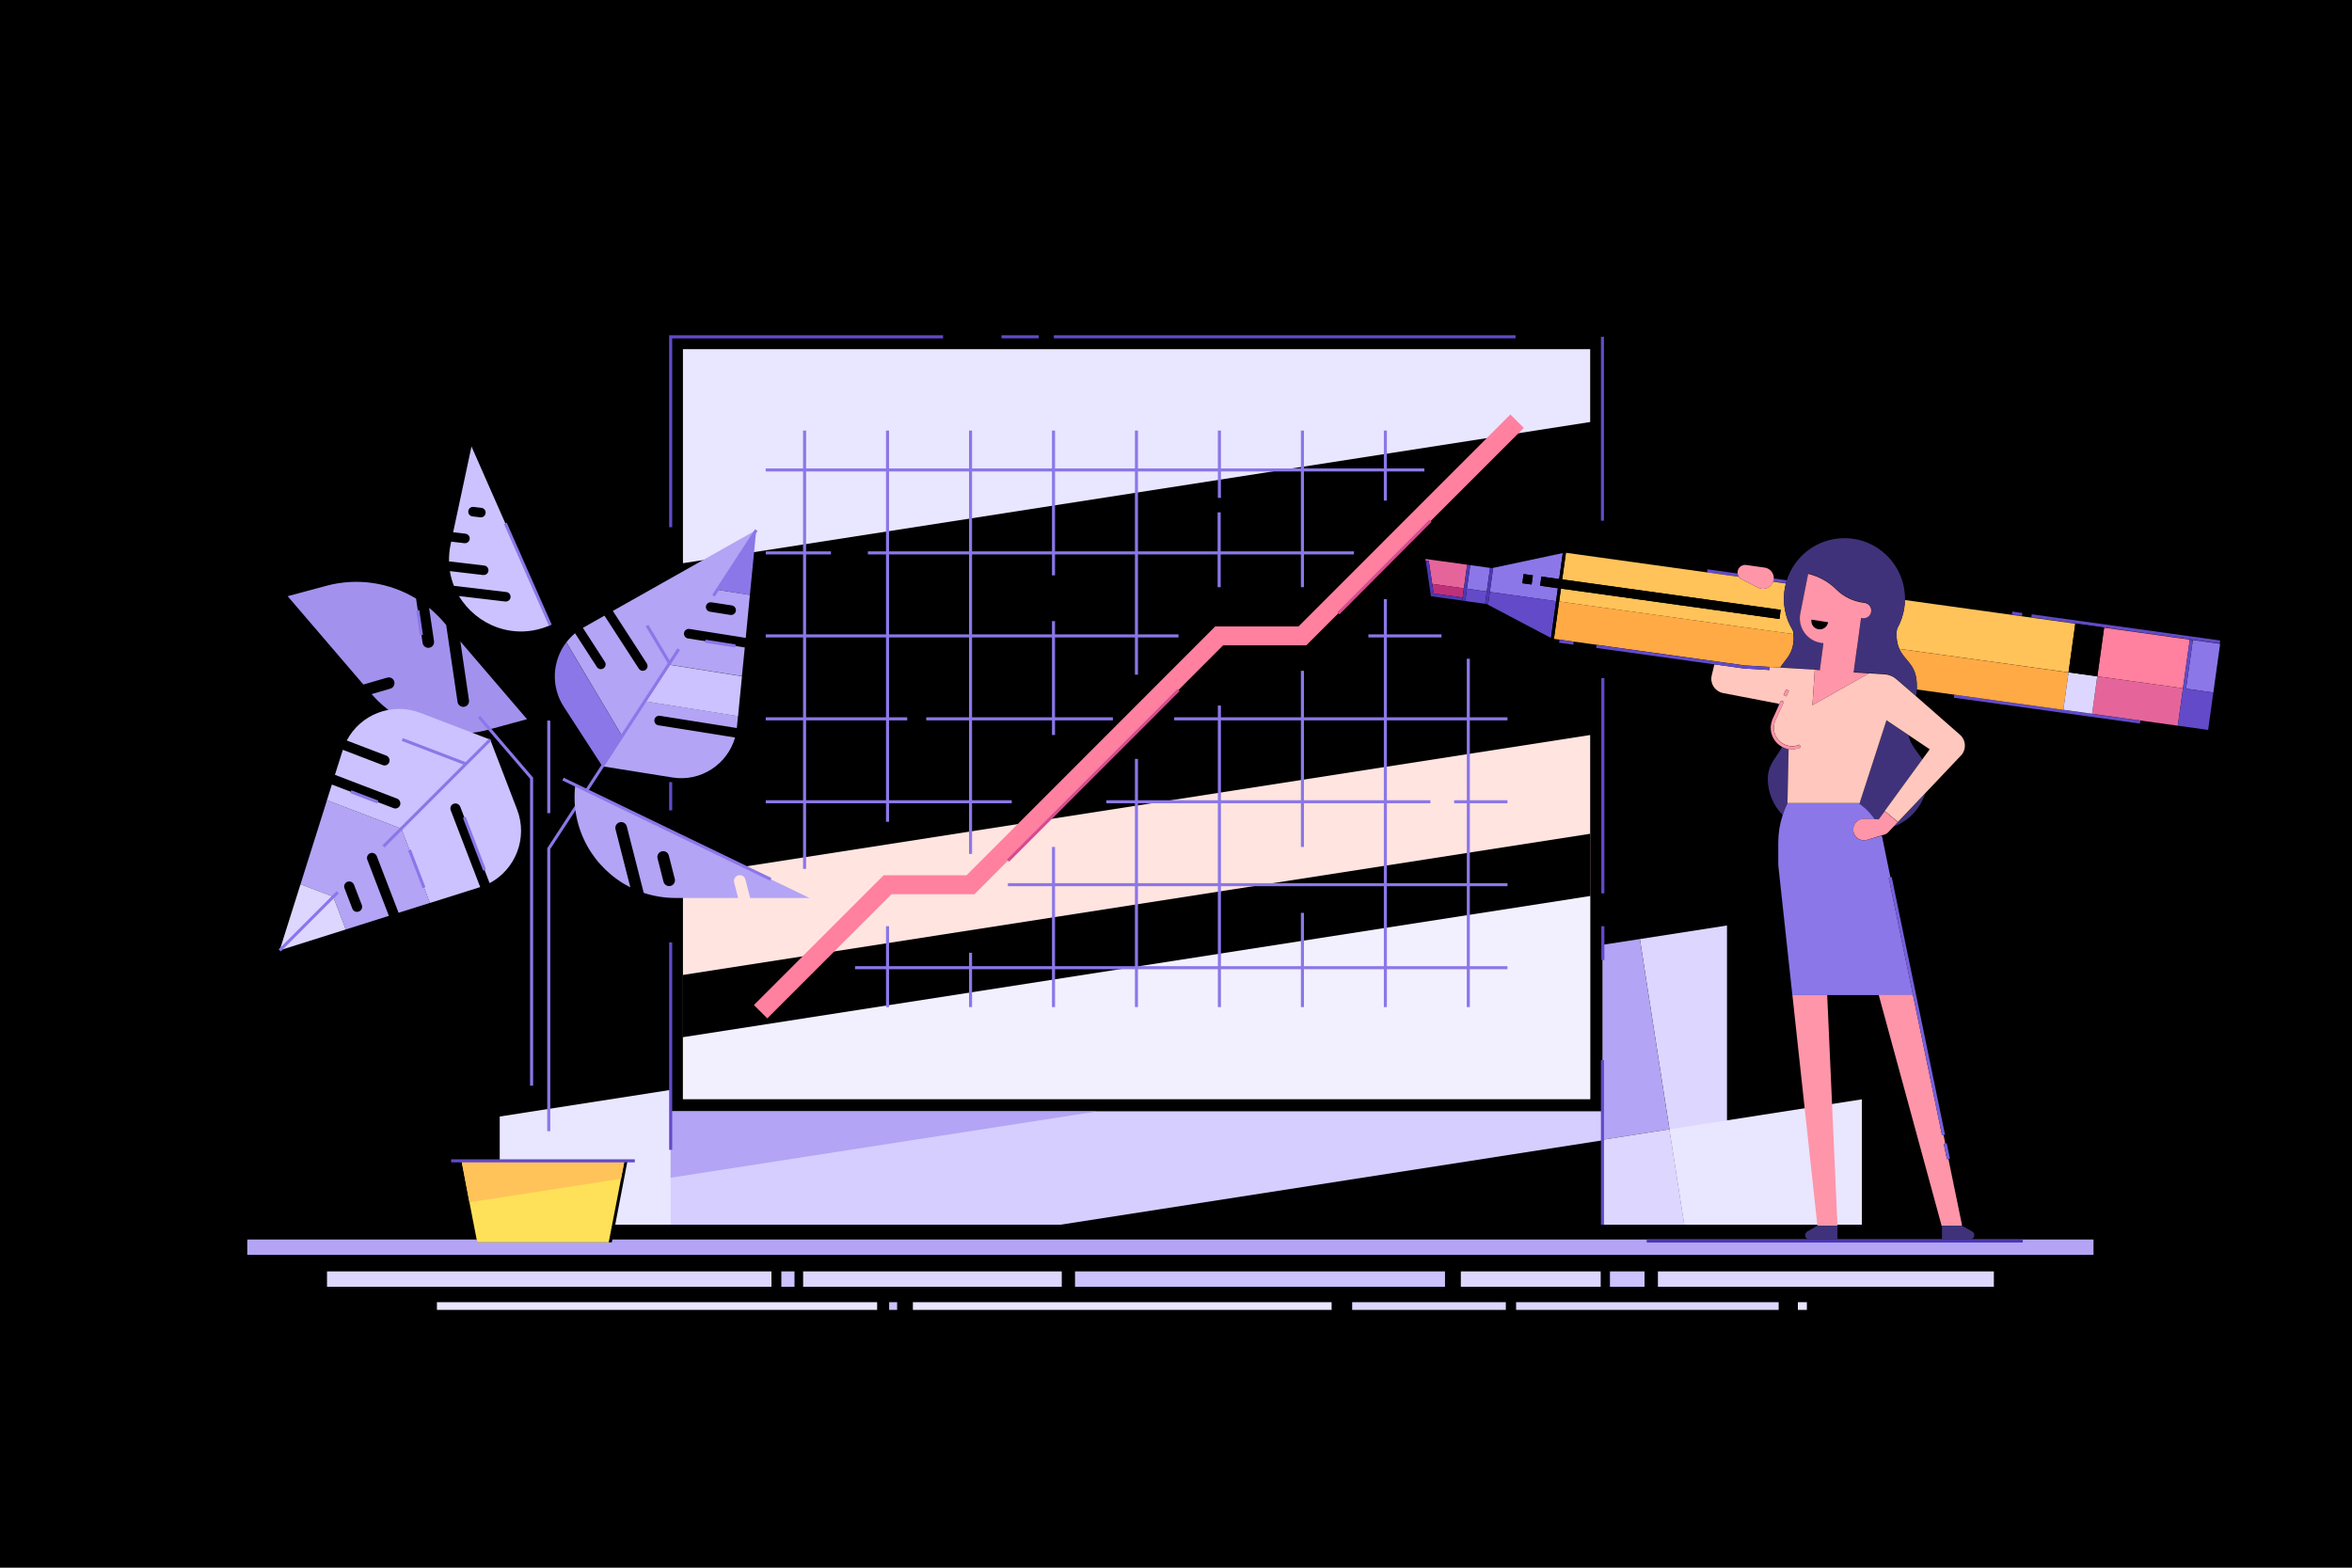 <svg width="3000" height="2000" viewBox="0 0 3000 2000" fill="none" xmlns="http://www.w3.org/2000/svg">
<rect width="3000" height="2000" fill="#white"/>
<g clip-path="url(#clip0_2_1523)">
<path d="M3000 121H0V1879.8H3000V121Z" fill="#white"/>
<path d="M637.4 1424.4L2044.4 1205.3V1562.4H637.4V1424.4Z" fill="#E9E6FF"/>
<path d="M2202.8 1180.7V1562.4H2148.4L2129.4 1440.7L2091.7 1198L2202.8 1180.7Z" fill="#DDD6FF"/>
<path d="M1348.3 1562.4L2044.4 1454V1562.4H1348.3Z" fill="#F2F0FF"/>
<path d="M2374.8 1402.5V1562.4H2148.4L2129.4 1440.7L2202.8 1429.3L2374.8 1402.5Z" fill="#E9E6FF"/>
<path d="M2043.9 1417.9H855.4V1562.4H2043.9V1417.9Z" fill="#D6CEFF"/>
<path d="M2044 1417.76L2044 429.657L855.397 429.657L855.397 1417.76L2044 1417.76Z" fill="#white"/>
<path d="M2670.3 1581.3H315.4V1600.9H2670.3V1581.3Z" fill="#B3A4F5"/>
<path d="M2543.2 1622H2114.7V1641.6H2543.2V1622Z" fill="#DDD6FF"/>
<path d="M2097.6 1622H2053.5V1641.6H2097.6V1622Z" fill="#CCC2FF"/>
<path d="M1118.8 1661.3H557.3V1671.1H1118.8V1661.3Z" fill="#E9E6FF"/>
<path d="M1144.3 1661.3H1134.1V1671.1H1144.3V1661.3Z" fill="#CCC2FF"/>
<path d="M1698.5 1661.3H1164.4V1671.1H1698.5V1661.3Z" fill="#E9E6FF"/>
<path d="M1920.7 1661.3H1724.7V1671.1H1920.7V1661.3Z" fill="#DDD6FF"/>
<path d="M2268.7 1661.3H1933.8V1671.1H2268.7V1661.3Z" fill="#DDD6FF"/>
<path d="M2304.7 1661.3H2293.2V1671.1H2304.7V1661.3Z" fill="#E9E6FF"/>
<path d="M2041.7 1622H1863.3V1641.6H2041.7V1622Z" fill="#DDD6FF"/>
<path d="M1843.1 1622H1371.2V1641.6H1843.1V1622Z" fill="#CCC2FF"/>
<path d="M1354.3 1622H1024.4V1641.6H1354.3V1622Z" fill="#DDD6FF"/>
<path d="M1013.4 1622H996.6V1641.6H1013.4V1622Z" fill="#CCC2FF"/>
<path d="M984 1622H417.1V1641.6H984V1622Z" fill="#DDD6FF"/>
<path d="M2046.4 865.1H2042.5V1139.7H2046.4V865.1Z" fill="#624AC9"/>
<path d="M2028.3 445.4H871.1V1402.2H2028.3V445.4Z" fill="#white"/>
<path d="M2028.3 937.7V1402.2H871.1V1117.8L2028.3 937.7Z" fill="#FFE4E0"/>
<path d="M2028.3 1063.7V1402.2H871.1V1243.8L2028.3 1063.7Z" fill="#white"/>
<path d="M871.1 1402.2V1323.2L2028.3 1143.1V1402.2H871.1Z" fill="#F2F0FF"/>
<path d="M2028.3 445.4V538.4L871.1 718.5V445.4H2028.3Z" fill="#E9E6FF"/>
<path d="M1399.4 1417.9L855.4 1502.5V1417.9H1399.4Z" fill="#B3A4F5"/>
<path d="M2129.4 1440.7L2044.4 1454V1205.3L2091.7 1198L2129.4 1440.7Z" fill="#B3A4F5"/>
<path d="M2148.4 1562.4H2044.4V1454L2129.4 1440.7L2148.4 1562.4Z" fill="#DDD6FF"/>
<path d="M1352.9 1562.4L2044 1454.8V1562.4H1352.9Z" fill="#white"/>
<path d="M1028.2 549.3H1024.3V1108.5H1028.2V549.3Z" fill="#8B77E8"/>
<path d="M1134 1181.6H1130.1V1284.9H1134V1181.6Z" fill="#8B77E8"/>
<path d="M1134 549.3H1130.1V1048.4H1134V549.3Z" fill="#8B77E8"/>
<path d="M1239.9 1215.5H1236V1284.8H1239.9V1215.5Z" fill="#8B77E8"/>
<path d="M1239.9 549.3H1236V1089.4H1239.9V549.3Z" fill="#8B77E8"/>
<path d="M1345.7 1080.5H1341.8V1284.8H1345.7V1080.5Z" fill="#8B77E8"/>
<path d="M1345.7 792.4H1341.8V937.7H1345.7V792.4Z" fill="#8B77E8"/>
<path d="M1345.7 549.3H1341.8V734H1345.7V549.3Z" fill="#8B77E8"/>
<path d="M1451.5 968.2H1447.6V1284.8H1451.5V968.2Z" fill="#8B77E8"/>
<path d="M1451.5 549.3H1447.6V860.7H1451.5V549.3Z" fill="#8B77E8"/>
<path d="M1557.3 900.1H1553.4V1284.8H1557.3V900.1Z" fill="#8B77E8"/>
<path d="M1557.3 549.3H1553.4V635.2H1557.3V549.3Z" fill="#8B77E8"/>
<path d="M1663.2 1164.6H1659.3V1284.8H1663.2V1164.6Z" fill="#8B77E8"/>
<path d="M1663.2 855.8H1659.3V1080.5H1663.2V855.8Z" fill="#8B77E8"/>
<path d="M1663.2 549.3H1659.3V749.1H1663.2V549.3Z" fill="#8B77E8"/>
<path d="M1769 764.3H1765.1V1284.8H1769V764.3Z" fill="#8B77E8"/>
<path d="M1769 549.3H1765.1V638.6H1769V549.3Z" fill="#8B77E8"/>
<path d="M1874.8 840.4H1870.9V1284.8H1874.8V840.4Z" fill="#8B77E8"/>
<path d="M1816.8 597.6H976.7V601.5H1816.8V597.6Z" fill="#8B77E8"/>
<path d="M1059.9 703.4H976.7V707.3H1059.9V703.4Z" fill="#8B77E8"/>
<path d="M1727 703.4H1107V707.3H1727V703.4Z" fill="#8B77E8"/>
<path d="M1503.2 809.3H976.7V813.2H1503.2V809.3Z" fill="#8B77E8"/>
<path d="M1838.7 809.3H1745.4V813.2H1838.7V809.3Z" fill="#8B77E8"/>
<path d="M1157.2 915.1H976.7V919H1157.2V915.1Z" fill="#8B77E8"/>
<path d="M1419.5 915.1H1181.4V919H1419.5V915.1Z" fill="#8B77E8"/>
<path d="M1922.8 915.1H1497.7V919H1922.8V915.1Z" fill="#8B77E8"/>
<path d="M1290.5 1020.9H976.7V1024.8H1290.5V1020.9Z" fill="#8B77E8"/>
<path d="M1824.5 1020.9H1411.2V1024.8H1824.5V1020.9Z" fill="#8B77E8"/>
<path d="M1922.8 1020.9H1854.8V1024.8H1922.8V1020.9Z" fill="#8B77E8"/>
<path d="M1922.8 1126.7H1285.6V1130.6H1922.8V1126.7Z" fill="#8B77E8"/>
<path d="M1922.8 1232.6H1090.6V1236.5H1922.8V1232.6Z" fill="#8B77E8"/>
<path d="M978.7 1299.2L961.6 1282.2L1127.1 1116.6H1232.9L1550 799.2H1656.2L1926.5 528.8L1943.6 545.9L1666.2 823.3H1560.1L1242.9 1140.8H1137.1L978.7 1299.2Z" fill="#FF809F"/>
<path d="M857.4 672.6H853.5V427.7H1202.9V431.7H857.4V672.6Z" fill="#624AC9"/>
<path d="M857.4 1202.2H853.5V1466.9H857.4V1202.2Z" fill="#624AC9"/>
<path d="M1325 427.7H1277.4V431.6H1325V427.7Z" fill="#624AC9"/>
<path d="M1933.1 427.7H1344.2V431.6H1933.1V427.7Z" fill="#624AC9"/>
<path d="M1557 653.6H1553.1V749.1H1557V653.6Z" fill="#8B77E8"/>
<path d="M1501.9 878.886L1284.31 1096.62L1287.07 1099.38L1504.66 881.643L1501.9 878.886Z" fill="#D64B8F"/>
<path d="M1823.18 662.982L1705.84 780.96L1708.6 783.71L1825.95 665.733L1823.18 662.982Z" fill="#D64B8F"/>
<path d="M2580.1 1581.3H2100.4V1585.2H2580.1V1581.3Z" fill="#4F37B3"/>
<path d="M2045.9 429.7H2042V664.3H2045.9V429.7Z" fill="#624AC9"/>
<path d="M857.4 997.8H853.5V1033.8H857.4V997.8Z" fill="#624AC9"/>
<path d="M2046.4 1181.6H2042.5V1224.7H2046.4V1181.6Z" fill="#624AC9"/>
<path d="M2045.9 1352.5H2042V1562.4H2045.9V1352.5Z" fill="#624AC9"/>
<path d="M800.4 1481L780.4 1585H608.7L598.8 1533.9L588.7 1481H800.4Z" fill="#white"/>
<path d="M796.5 1481L792.1 1503.8L776.4 1585H608.7L598.8 1533.9L588.7 1481H796.5Z" fill="#FFE159"/>
<path d="M796.5 1481L792.1 1503.8L598.8 1533.9L588.7 1481H796.5Z" fill="#FFC359"/>
<path d="M366.9 760.6L416.4 747.3C455.8 736.7 497 743.2 530.7 763.7L539 820.2C539.6 824.2 543.3 827 547.4 826.4C551.4 825.8 554.2 822.1 553.6 818L547.3 775.4C553.8 780.8 560 786.8 565.6 793.3L569.1 797.3L583.6 895.5C584.2 899.5 587.9 902.3 592 901.7C596 901.1 598.8 897.4 598.2 893.3L587.2 818.3L672.2 917.5L622.6 931C568.4 945.5 510.7 927.8 474 885.5L497.8 878.6C501.7 877.5 503.9 873.5 502.9 869.6V869.5C501.8 865.6 497.7 863.3 493.8 864.5L463.5 873.3L366.9 760.6Z" fill="#A292ED"/>
<path d="M592.4 693L575.5 691L574.8 694.3C573.2 701.8 572.6 709.1 572.7 716.2L617.7 721.5C621 721.9 623.4 724.9 623 728.3C622.7 730.5 621.3 732.3 619.4 733.1C618.4 733.5 617.4 733.7 616.2 733.6L573.8 728.6C574.9 735.2 576.6 741.5 579 747.4L645.9 755.3C649.2 755.7 651.6 758.7 651.2 762.1C650.9 764.3 649.5 766.1 647.6 766.9C646.6 767.3 645.6 767.5 644.4 767.4L585.4 760.4C607.8 797.8 656 817.8 701.8 797.6L601.4 569.6L578 679L593.8 680.9C597.1 681.3 599.5 684.3 599.1 687.7C598.8 689.9 597.4 691.7 595.5 692.5C594.7 692.9 593.6 693.1 592.4 693ZM597.3 652C597.7 648.7 600.7 646.3 604.1 646.7L614.1 647.9C617.4 648.3 619.8 651.3 619.4 654.7C619.1 656.9 617.7 658.7 615.8 659.5C614.8 659.9 613.8 660.1 612.6 660L602.6 658.8C599.3 658.4 596.9 655.4 597.3 652Z" fill="#CCC2FF"/>
<path d="M964.6 676.2L781.7 779.4L822.9 843.1L825 846.4C826.8 849.2 826 853 823.2 854.8C821.1 856.2 818.5 856.1 816.6 854.8C815.9 854.3 815.3 853.7 814.8 853L806.7 840.5L771 785.4L744 800.7C743.8 800.8 743.7 800.9 743.5 801L771.5 844.3C773.3 847.1 772.5 850.9 769.7 852.7C767.6 854.1 765 854 763.1 852.7C762.4 852.3 761.8 851.6 761.3 850.9L733.5 807.9C729.3 811.4 725.6 815.3 722.4 819.5L793.5 939L768.3 977.6L821.5 986.1L857.7 991.9C894 997.7 927.9 975 937.6 940.9L839.8 925.3C838.9 925.2 838.1 924.8 837.4 924.4C835.4 923.1 834.3 920.8 834.7 918.3C835.2 915 838.3 912.7 841.7 913.2L939.8 928.8C939.8 928.6 939.8 928.4 939.9 928.2L941.3 913.5L822.2 894.5L852.7 847.7L946.3 862.6L950 826L877.6 814.5C876.7 814.4 875.9 814.1 875.2 813.6C873.2 812.3 872.1 810 872.5 807.5C873 804.2 876.2 801.9 879.5 802.4L951.2 813.8L956.5 759L915 752.4L964.6 676.2ZM933.5 772.4C936.8 772.9 939.1 776 938.6 779.4C938.1 782.7 934.9 785 931.6 784.5L905.6 780.4C904.7 780.3 903.9 779.9 903.2 779.5C901.6 778.5 900.6 776.8 900.4 774.9C900.4 774.4 900.4 774 900.4 773.5C900.8 771.2 902.4 769.4 904.4 768.7C905.3 768.4 906.4 768.3 907.4 768.4L933.5 772.4Z" fill="#B3A4F5"/>
<path d="M793.5 939L768.3 977.6L719.1 901.6C702.2 875.5 704.6 842.7 722.3 819.5L793.5 939Z" fill="#8B77E8"/>
<path d="M946.4 862.8L941.4 913.7L822.4 894.7L852.8 847.9L946.4 862.8Z" fill="#CCC2FF"/>
<path d="M659.6 1032.9L625.3 943.6L536 909.4C499.7 895.5 459.7 911.5 442.3 944.7L492.8 964C493.7 964.3 494.4 964.8 495 965.5C496.8 967.2 497.4 969.9 496.5 972.4C495.2 975.7 491.5 977.4 488.2 976.1L437.3 956.6C437.2 956.8 437.2 957 437.1 957.2L427.2 988.5L506.6 1018.9C507.5 1019.2 508.2 1019.7 508.8 1020.4C510.5 1022.1 511.2 1024.8 510.3 1027.3C509 1030.6 505.3 1032.3 502 1031L423.3 1000.9L417 1020.9L511.9 1057.2L548.3 1152L611.9 1131.9C612.1 1131.8 612.3 1131.8 612.5 1131.7L574.9 1033.7C573.6 1030.4 575.3 1026.6 578.6 1025.4C581.1 1024.5 583.7 1025.1 585.5 1026.9C586.1 1027.5 586.6 1028.3 587 1029.1L624.5 1126.7C657.5 1109.2 673.5 1069.1 659.6 1032.9Z" fill="#CCC2FF"/>
<path d="M472.2 1088.5C474.7 1087.5 477.3 1088.2 479.1 1090C479.7 1090.6 480.2 1091.4 480.6 1092.2L508.4 1164.5L548.4 1151.9L512 1057.1L417.1 1020.8L383.3 1128.1L425 1144.1L441 1185.8L496 1168.4L468.5 1096.8C467.3 1093.5 468.9 1089.7 472.2 1088.5ZM457.7 1162.9C454.4 1164.2 450.6 1162.5 449.4 1159.2L439.4 1133.2C438.1 1129.9 439.8 1126.2 443.1 1124.9C445.6 1124 448.2 1124.6 450 1126.4C450.6 1127 451.1 1127.8 451.5 1128.6L461.5 1154.6C462.7 1157.9 461 1161.7 457.7 1162.9Z" fill="#B3A4F5"/>
<path d="M441 1185.8L356.7 1212.4L383.3 1128.1L425 1144L441 1185.8Z" fill="#DDD6FF"/>
<path d="M594.094 1042.1L590.453 1043.5L616.257 1110.72L619.898 1109.32L594.094 1042.1Z" fill="#8B77E8"/>
<path d="M524.142 1083.66L520.501 1085.06L538.994 1133.23L542.635 1131.84L524.142 1083.66Z" fill="#8B77E8"/>
<path d="M429.412 1136.97L355.4 1211.03L358.159 1213.79L432.171 1139.72L429.412 1136.97Z" fill="#8B77E8"/>
<path d="M623.938 942.2L487.79 1078.43L490.548 1081.18L626.697 944.957L623.938 942.2Z" fill="#8B77E8"/>
<path d="M513.811 941.616L512.417 945.258L593.666 976.361L595.061 972.719L513.811 941.616Z" fill="#8B77E8"/>
<path d="M448.195 1008.26L446.801 1011.9L481.168 1025.06L482.563 1021.41L448.195 1008.26Z" fill="#8B77E8"/>
<path d="M899.982 816.071L899.369 819.922L937.688 826.022L938.301 822.17L899.982 816.071Z" fill="#8B77E8"/>
<path d="M913.801 750.226L913.19 754.078L914.672 754.313L915.283 750.461L913.801 750.226Z" fill="#B3A4F5"/>
<path d="M827.004 797.028L823.653 799.024L852.263 847.048L855.613 845.052L827.004 797.028Z" fill="#8B77E8"/>
<path d="M964.6 676.2L956.5 759.1L915 752.5L964.6 676.2Z" fill="#8B77E8"/>
<path d="M701.9 1443.1H698V1082.1L864.1 827.1L867.4 829.2L701.9 1083.2V1443.1Z" fill="#8B77E8"/>
<path d="M646.349 666.835L642.781 668.409L700.132 798.416L703.7 796.842L646.349 666.835Z" fill="#8B77E8"/>
<path d="M680 1385H676.1V993.5L609.6 915.9L612.6 913.4L680 992.1V1385Z" fill="#8B77E8"/>
<path d="M701.9 919.3H698V1037.4H701.9V919.3Z" fill="#8B77E8"/>
<path d="M534.818 778.371L530.959 778.939L535.604 810.498L539.462 809.93L534.818 778.371Z" fill="#8B77E8"/>
<path d="M963.027 675.193L908.437 758.983L911.705 761.112L966.295 677.322L963.027 675.193Z" fill="#8B77E8"/>
<path d="M809.7 1479H575.4V1482.9H809.7V1479Z" fill="#624AC9"/>
<path d="M941.8 1116.7C945.8 1115.7 949.8 1118.1 950.8 1122.1L956.8 1145.6H1032.5L733.8 1001.4C727.1 1057.4 757.2 1108.5 804 1132L785.1 1058C784.1 1054 786.5 1050 790.5 1049C794.5 1048 798.5 1050.4 799.5 1054.4L821.1 1139.1C833.8 1143.3 847.5 1145.6 861.7 1145.6H941.5L936.4 1125.7C935.4 1121.8 937.8 1117.7 941.8 1116.7ZM855.4 1130.2C853.6 1130.6 851.9 1130.4 850.3 1129.7C848.4 1128.8 846.9 1127.1 846.3 1124.9L838.7 1095.1C837.7 1091.1 840.1 1087.1 844.1 1086.1C848.1 1085.1 852.1 1087.5 853.1 1091.5L860.7 1121.3C861.7 1125.1 859.3 1129.2 855.4 1130.2Z" fill="#B3A4F5"/>
<path d="M718.994 992.137L717.298 995.649L982.315 1123.61L984.011 1120.1L718.994 992.137Z" fill="#8B77E8"/>
<path d="M2221.9 848.5L2187.7 843.7V843.8L2221.9 848.5Z" fill="#FFC7BD"/>
<path d="M2277.9 744.1C2278.2 742.8 2278.6 741.6 2279 740.3L2262.3 738C2262.3 739.3 2262 740.6 2261.6 741.9L2277.9 744.1Z" fill="#624AC9"/>
<path d="M2177.9 726.3L2177.4 730.2L2217.8 735.8C2217 734.5 2216.4 733.1 2216.2 731.6L2177.9 726.3Z" fill="#624AC9"/>
<path d="M2591.46 783.669L2590.92 787.532L2831.31 820.952L2831.85 817.089L2591.46 783.669Z" fill="#624AC9"/>
<path d="M2566.71 780.22L2566.17 784.083L2579.05 785.873L2579.59 782.01L2566.71 780.22Z" fill="#624AC9"/>
<path d="M2784.4 878.1L2793.1 816L2795 816.3L2683.8 800.8L2682 813.4L2675.2 862.9L2784.4 878.1Z" fill="#FF809F"/>
<path d="M2271.3 778L2269.7 789.7L1991 750.9L1988.7 767.4L2287.6 809C2287.4 807.4 2287.1 805.9 2286.8 804.4C2284.4 800.5 2282.3 796.3 2280.6 792C2280.3 791.2 2280 790.5 2279.8 789.8C2277.1 782.1 2275.5 773.9 2275.4 765.4C2275.3 758.1 2276.2 751.1 2277.9 744.4L2261.6 742.1C2261.4 742.6 2261.2 743.2 2260.9 743.7C2257.5 750.5 2249.2 753.2 2242.4 749.7L2221.4 739C2219.9 738.3 2218.8 737.2 2217.9 735.9L1997.3 705.2L1992.6 739.1L2271.3 778Z" fill="#FFC359"/>
<path d="M2425.5 789.4C2424 793.8 2422.1 798 2419.8 802C2419.1 805 2418.8 808.5 2419.1 812.3C2419.5 818.7 2420.8 823.7 2422.6 827.8L2638.4 857.8L2647 795.7L2429.7 765.5C2429.6 773 2428.4 780.2 2426.2 787.1C2426 787.8 2425.8 788.6 2425.5 789.4Z" fill="#FFC359"/>
<path d="M1875.3 721L1871.1 751.1L1896.4 754.6L1900.6 724.5L1873.3 720.7L1875.3 721Z" fill="#8B77E8"/>
<path d="M1900.3 755.2L1984.8 767L1987.1 750.5L1964.4 747.3L1966 735.6L1988.7 738.8L1993.3 705.6L1902.5 724.9L1904.4 725.2L1900.3 755.2ZM1943.4 732.4L1955.2 734L1953.6 745.7L1941.8 744.1L1943.4 732.4Z" fill="#8B77E8"/>
<path d="M1825.2 760.7L1818.6 715.7L1818.2 713.1L1818.1 712.8L1814.3 713.4L1821.7 764.2L1851.3 768.3L1851.9 764.4L1849.9 764.1L1825.2 760.7Z" fill="#white"/>
<path d="M1818.6 715.7L1822.4 715.1L1826.8 744.9L1867.2 750.6L1871.4 720.5L1873.3 720.7L1818.2 713.1L1818.6 715.7Z" fill="#E5659B"/>
<path d="M2492.54 886.241L2492.01 890.104L2729.53 923.124L2730.06 919.261L2492.54 886.241Z" fill="#624AC9"/>
<path d="M2779.7 926.1L2777.8 925.8L2784.4 878.1L2675.2 862.9L2669.8 901.3L2668.5 910.6L2779.7 926.1Z" fill="#E5659B"/>
<path d="M2422.6 827.8C2429.4 843 2443.4 847.1 2444.8 870.7C2445 874 2445 876.9 2444.9 879.6L2631.8 905.6L2638.4 857.9L2422.6 827.8Z" fill="#FFAA45"/>
<path d="M2225 848.9L2247.4 850.2L2257.4 850.8L2270.7 851.6C2277.5 840.9 2287.4 834.5 2287.8 814.6C2287.8 812.6 2287.7 810.7 2287.5 808.9L1988.6 767.3L1982 815L2187.6 843.6L2221.8 848.4L2225 848.9Z" fill="#FFAA45"/>
<path d="M1900.3 755.2L1898.1 770.8L1894.3 770.3L1896.4 754.6L1871.1 751.1L1868.9 766.8L1896.2 770.6L1978.3 813.9L1984.8 766.9L1900.3 755.2Z" fill="#624AC9"/>
<path d="M1826.8 744.9L1828.6 757.2L1865.6 762.3L1865 766.2L1849.9 764.1L1851.9 764.4L1865 766.2L1867.2 750.6L1826.8 744.9Z" fill="#BF307B"/>
<path d="M2788.3 878.6L2823.1 883.5L2816.5 931.2L2831.8 821.4L2797 816.5L2788.3 878.6Z" fill="#8B77E8"/>
<path d="M2638.4 857.8L2631.8 905.5L2668.5 910.6L2675.1 862.9L2638.4 857.8Z" fill="#DDD6FF"/>
<path d="M2647.13 795.624L2638.48 857.729L2675.23 862.845L2683.88 800.741L2647.13 795.624Z" fill="#white"/>
<path d="M2682 813.4L2683.8 800.8L2675.1 862.9L2668.5 910.6L2669.8 901.3L2675.2 862.9L2682 813.4Z" fill="#8B77E8"/>
<path d="M2788.3 878.6L2797 816.5L2795 816.3L2793.1 816L2784.4 878.1L2777.8 925.8L2779.7 926.1L2816.5 931.2L2823.1 883.5L2788.3 878.6Z" fill="#624AC9"/>
<path d="M1875.3 721L1873.3 720.7L1871.4 720.5L1867.2 750.6L1865 766.2L1868.9 766.8L1871.1 751.1L1875.3 721Z" fill="#4F37B3"/>
<path d="M1894.3 770.3L1898.1 770.8L1900.3 755.2L1904.5 725.1L1902.6 724.8L1900.6 724.5L1896.4 754.6L1894.3 770.3Z" fill="#4F37B3"/>
<path d="M1943.37 732.341L1941.75 744.029L1953.53 745.667L1955.16 733.979L1943.37 732.341Z" fill="#white"/>
<path d="M1991 750.9L2269.7 789.7L2271.3 778L1992.6 739.3L1997.4 705.3L1993.5 704.8L1993.4 705.5L1988.8 738.7L1966.1 735.6L1964.5 747.2L1987.1 750.4L1984.8 766.9L1978.3 813.9L1978.2 814.6L1980.2 814.9L1982.1 815.2V815.1L1988.7 767.4L1991 750.9Z" fill="#white"/>
<path d="M1989.18 816.109L1988.64 819.972L2006.77 822.492L2007.31 818.629L1989.18 816.109Z" fill="#624AC9"/>
<path d="M1818.6 715.7L1825.2 760.7L1849.9 764.1L1865 766.2L1865.6 762.3L1828.6 757.2L1826.8 744.9L1822.4 715.1L1818.6 715.7Z" fill="#4F37B3"/>
<path d="M2318.1 1563.7H2343.7C2343.7 1563.5 2343.7 1563.3 2343.7 1563.1L2330.6 1269.3H2286.2L2318.1 1563.7Z" fill="#FF95A9"/>
<path d="M2268.3 1104.8L2286 1267.8L2268.4 1105C2268.3 1104.9 2268.3 1104.8 2268.3 1104.8Z" fill="#FF95A9"/>
<path d="M2318.1 1563.7L2305.2 1571.1C2303.5 1572.1 2302.5 1573.9 2302.5 1575.8C2302.5 1578.8 2304.9 1581.3 2308 1581.3H2343.7V1563.7H2318.1V1563.7Z" fill="#40327A"/>
<path d="M2267.8 897.6C2268.1 898.5 2268.4 899.3 2268.8 900.2L2269.8 898L2267.8 897.6Z" fill="#40327A"/>
<path d="M2391.2 1045.1L2396.3 1045.3L2404 1034.8L2452 968.9C2450.2 966 2448.2 963.3 2446.2 960.6C2441.1 953.7 2436.1 947 2434.3 938L2406.1 919.1L2371.7 1025.3L2375.9 1028.6C2382 1033.3 2387.2 1038.9 2391.2 1045.1Z" fill="#40327A"/>
<path d="M2420.8 1048.8L2415.3 1054.6C2434.5 1047.4 2449.4 1031.7 2455.6 1012.1L2420.8 1048.8Z" fill="#40327A"/>
<path d="M2279.9 1024.7C2279.9 1023.7 2279.9 1022.7 2280 1021.6L2281.4 955.5C2278.5 955 2275.8 954 2273.2 952.7C2271.2 956.6 2268.7 960.2 2266.2 963.9C2260.4 972.4 2254.6 981.2 2254.8 994.2C2255.1 1012 2262.3 1028 2273.8 1039.8C2275.5 1034.7 2277.5 1029.6 2279.9 1024.7Z" fill="#40327A"/>
<path d="M2444.8 870.6C2443.4 847 2429.4 843 2422.6 827.7C2420.7 823.6 2419.4 818.6 2419.1 812.2C2418.9 808.3 2419.2 804.9 2419.8 801.9C2422.1 797.9 2424 793.7 2425.5 789.3C2425.8 788.5 2426 787.8 2426.3 787C2428.5 780.1 2429.7 772.9 2429.8 765.4C2429.8 764.4 2429.8 763.4 2429.8 762.4C2429 719.8 2393.8 685.8 2351.2 686.6C2317.3 687.2 2288.9 709.6 2279.1 740.2C2278.7 741.5 2278.3 742.7 2278 744C2278 744.1 2278 744.1 2277.9 744.2C2276.1 750.9 2275.2 758 2275.4 765.2C2275.6 773.7 2277.1 782 2279.8 789.6C2280.1 790.4 2280.3 791.1 2280.6 791.8C2282.3 796.1 2284.4 800.3 2286.8 804.2C2287.2 805.6 2287.4 807.2 2287.6 808.8C2287.8 810.6 2287.9 812.5 2287.9 814.5C2287.5 834.4 2277.6 840.7 2270.8 851.5L2310 853.8C2310.1 853.8 2310.1 853.8 2310.2 853.8H2310.6C2310.7 853.8 2310.7 853.8 2310.8 853.8L2321.4 854.5C2321.4 854 2321.5 853.5 2321.5 853.1L2325.9 820L2323.3 819.7C2305.1 817.3 2292.8 800 2296.4 782L2306.4 731.6C2319.9 734.9 2332.3 741.8 2342.3 751.6C2351.6 760.8 2363.6 766.7 2376.5 768.4L2378.4 768.7C2383.8 769.4 2387.5 774.4 2386.8 779.7C2386.1 785.1 2381.1 788.8 2375.8 788.1L2373.9 787.8L2368.8 825.7H2368.7L2364.4 857.3L2366 857.4L2383.9 858.6L2404.8 860C2405.6 860.1 2406.3 860.2 2407.1 860.3C2410.4 860.9 2413.6 862.2 2416.5 864.2C2417.4 864.8 2418.3 865.5 2419.1 866.2L2443.9 887.9C2444.4 885.3 2444.8 882.4 2445 879.1C2445 876.8 2445 873.9 2444.8 870.6Z" fill="#40327A"/>
<path d="M2365.9 857.8L2364.3 857.7L2365.9 857.8Z" fill="#FFC7BD"/>
<path d="M2381.5 1071.5C2380.1 1071.9 2378.6 1072.1 2377 1072.1C2369.4 1071.8 2363.5 1065.5 2363.8 1057.9C2364.1 1050.3 2370.4 1044.4 2378 1044.7L2391.2 1045.2C2387.1 1038.9 2382 1033.3 2376 1028.6L2371.8 1025.3L2371.1 1024.8H2320.2H2279.9C2277.5 1029.7 2275.5 1034.7 2273.8 1039.9C2270.1 1051.2 2268.2 1063 2268.2 1075V1101.9C2268.2 1102.6 2268.3 1103.3 2268.3 1104L2268.4 1104.5C2268.4 1104.6 2268.4 1104.8 2268.4 1104.9C2268.4 1105 2268.4 1105 2268.4 1105.1L2286 1267.9L2286.2 1269.5H2330.6H2396.4H2440.1L2409.1 1119.9L2411.3 1119.4L2400.9 1068.7C2400.7 1067.8 2400.5 1066.9 2400.3 1066L2381.5 1071.5Z" fill="#8B77E8"/>
<path d="M2419 866.6C2418.2 865.9 2417.3 865.2 2416.4 864.6C2413.5 862.6 2410.3 861.4 2407 860.7C2406.3 860.5 2405.5 860.4 2404.7 860.4L2383.8 859L2311.8 899.6L2314.8 854.3L2321.2 854.7L2310.6 854C2310.5 854 2310.5 854 2310.4 854H2310C2309.9 854 2309.9 854 2309.8 854L2270.6 851.7L2257.3 850.9L2257.1 854.8L2224.1 852.8L2186.7 847.6L2183.3 861.7C2180.9 871.6 2187 881.6 2197 884C2197.3 884.1 2197.6 884.1 2197.8 884.2L2267.7 897.6L2269.7 898L2271.7 893.7L2275.3 895.3L2264.7 918.7C2263.5 921.3 2262.8 924.1 2262.6 926.9C2261.7 939.8 2271.6 951.1 2284.5 951.9C2288.3 952.1 2291.9 951.5 2295.3 950L2296.9 953.6C2293.5 955.1 2289.8 955.8 2286.1 955.8C2285.5 955.8 2284.8 955.8 2284.2 955.7C2283.2 955.6 2282.3 955.5 2281.4 955.4L2280 1021.5C2279.9 1022.5 2279.9 1023.6 2279.9 1024.6H2320.2H2371.1L2371.8 1025.1L2406.2 918.9L2434.4 937.8L2461.4 955.9L2452 968.7L2404 1034.6L2420.8 1048.6L2455.6 1012L2501.1 964C2501.6 963.4 2502.2 962.8 2502.7 962.2C2508.4 954.4 2507.1 943.6 2500 937.4L2443.9 888.2L2419 866.6ZM2274.9 886.8L2278.2 879.5L2281.8 881.1L2278.5 888.4L2274.9 886.8Z" fill="#FFC7BD"/>
<path d="M2404 1034.8L2396.3 1045.3L2391.2 1045.1L2378 1044.6C2370.4 1044.3 2364.1 1050.3 2363.8 1057.8C2363.5 1065.4 2369.5 1071.7 2377 1072C2378.6 1072.1 2380.1 1071.8 2381.5 1071.4L2400.2 1065.7L2404 1064.6C2405.6 1064.1 2407.1 1063.2 2408.2 1062L2415.2 1054.6L2420.7 1048.8L2404 1034.8Z" fill="#FF95A9"/>
<path d="M2319.5 802.8C2325.4 803.7 2330.9 799.7 2331.8 793.8L2310.5 790.5C2309.6 796.3 2313.6 801.8 2319.5 802.8Z" fill="#white"/>
<path d="M2221.5 739.1L2242.5 749.8C2249.3 753.2 2257.5 750.5 2261 743.8C2261.3 743.3 2261.5 742.7 2261.7 742.2C2261.7 742.1 2261.7 742.1 2261.8 742C2262.2 740.7 2262.5 739.4 2262.5 738.1C2262.7 732.9 2259.9 727.9 2255 725.4C2253.6 724.7 2252.2 724.3 2250.7 724.1L2227.4 720.8C2223.4 720.2 2219.3 722.2 2217.3 726C2216.4 727.8 2216.1 729.8 2216.3 731.7C2216.5 733.2 2217.1 734.6 2217.9 735.9C2218 736 2218 736.1 2218.1 736.2C2218.9 737.3 2220 738.3 2221.5 739.1Z" fill="#FF95A9"/>
<path d="M2314.8 854.4L2311.8 899.7L2383.8 859.1L2365.9 857.9L2364.3 857.8L2368.6 826.2H2368.7L2373.8 788.3L2375.7 788.6C2381.1 789.3 2386 785.6 2386.7 780.2C2387.4 774.8 2383.7 769.9 2378.3 769.2L2376.4 768.9C2363.5 767.2 2351.5 761.3 2342.2 752.1C2332.3 742.2 2319.8 735.4 2306.3 732.1L2296.3 782.5C2292.7 800.5 2305.1 817.7 2323.2 820.2L2325.8 820.5L2321.4 853.6C2321.3 854.1 2321.3 854.6 2321.3 855L2314.8 854.4ZM2319.5 802.8C2313.6 801.9 2309.6 796.4 2310.5 790.5L2331.8 793.8C2330.9 799.7 2325.4 803.7 2319.5 802.8Z" fill="#FF95A9"/>
<path d="M2224.5 848.9H2224.6L2247.4 850.3L2225 848.9H2224.5Z" fill="#FFC7BD"/>
<path d="M2278.3 879.475L2274.93 886.842L2278.48 888.463L2281.84 881.096L2278.3 879.475Z" fill="#FF95A9"/>
<path d="M2284.2 955.9C2284.8 955.9 2285.5 956 2286.1 956C2289.8 956 2293.4 955.3 2296.9 953.8L2295.3 950.2C2291.9 951.7 2288.2 952.3 2284.5 952.1C2271.6 951.2 2261.7 940 2262.6 927.1C2262.8 924.3 2263.5 921.5 2264.7 918.9L2275.3 895.5L2271.7 893.9L2269.7 898.2L2268.7 900.4L2261 917.3L2260.2 919.1H2260.3C2259.4 921.6 2258.8 924.2 2258.6 926.8C2257.9 937.9 2263.9 948 2273.2 952.9C2275.7 954.2 2278.4 955.2 2281.4 955.7C2282.3 955.7 2283.2 955.8 2284.2 955.9Z" fill="#FF95A9"/>
<path d="M2440 1269.3H2396.3L2477 1565.4V1563.7H2502.5C2502.5 1562.8 2502.4 1562 2502.2 1561.1L2485.2 1478.4L2483.3 1478.8L2479.3 1459.3L2481.2 1458.9L2479 1448L2477.1 1448.4L2440 1269.3Z" fill="#FF95A9"/>
<path d="M2477 1563.7V1565.4V1581.3H2512.7C2515.7 1581.3 2518.2 1578.9 2518.2 1575.8C2518.2 1573.8 2517.2 1572 2515.5 1571.1L2502.6 1563.7H2477Z" fill="#40327A"/>
<path d="M2409 1119.7L2440 1269.3L2477 1448.4L2479 1448L2480.9 1447.6L2412.9 1118.9L2411.3 1119.2L2409 1119.7Z" fill="#7760DB"/>
<path d="M2483.3 1478.8L2485.2 1478.4L2487.1 1478L2483.1 1458.5L2481.2 1458.9L2479.3 1459.3L2483.3 1478.8Z" fill="#7760DB"/>
<path d="M2224.2 852.8L2257.2 854.8L2257.4 850.9L2247.4 850.3L2224.6 848.9H2224.5L2221.9 848.5L2187.7 843.8L2036.4 822.7L2035.9 826.6L2186.8 847.6L2224.2 852.8Z" fill="#624AC9"/>
</g>
<defs>
<clipPath id="clip0_2_1523">
<rect width="3000" height="1758.8" fill="#white" transform="translate(0 121)"/>
</clipPath>
</defs>
</svg>
